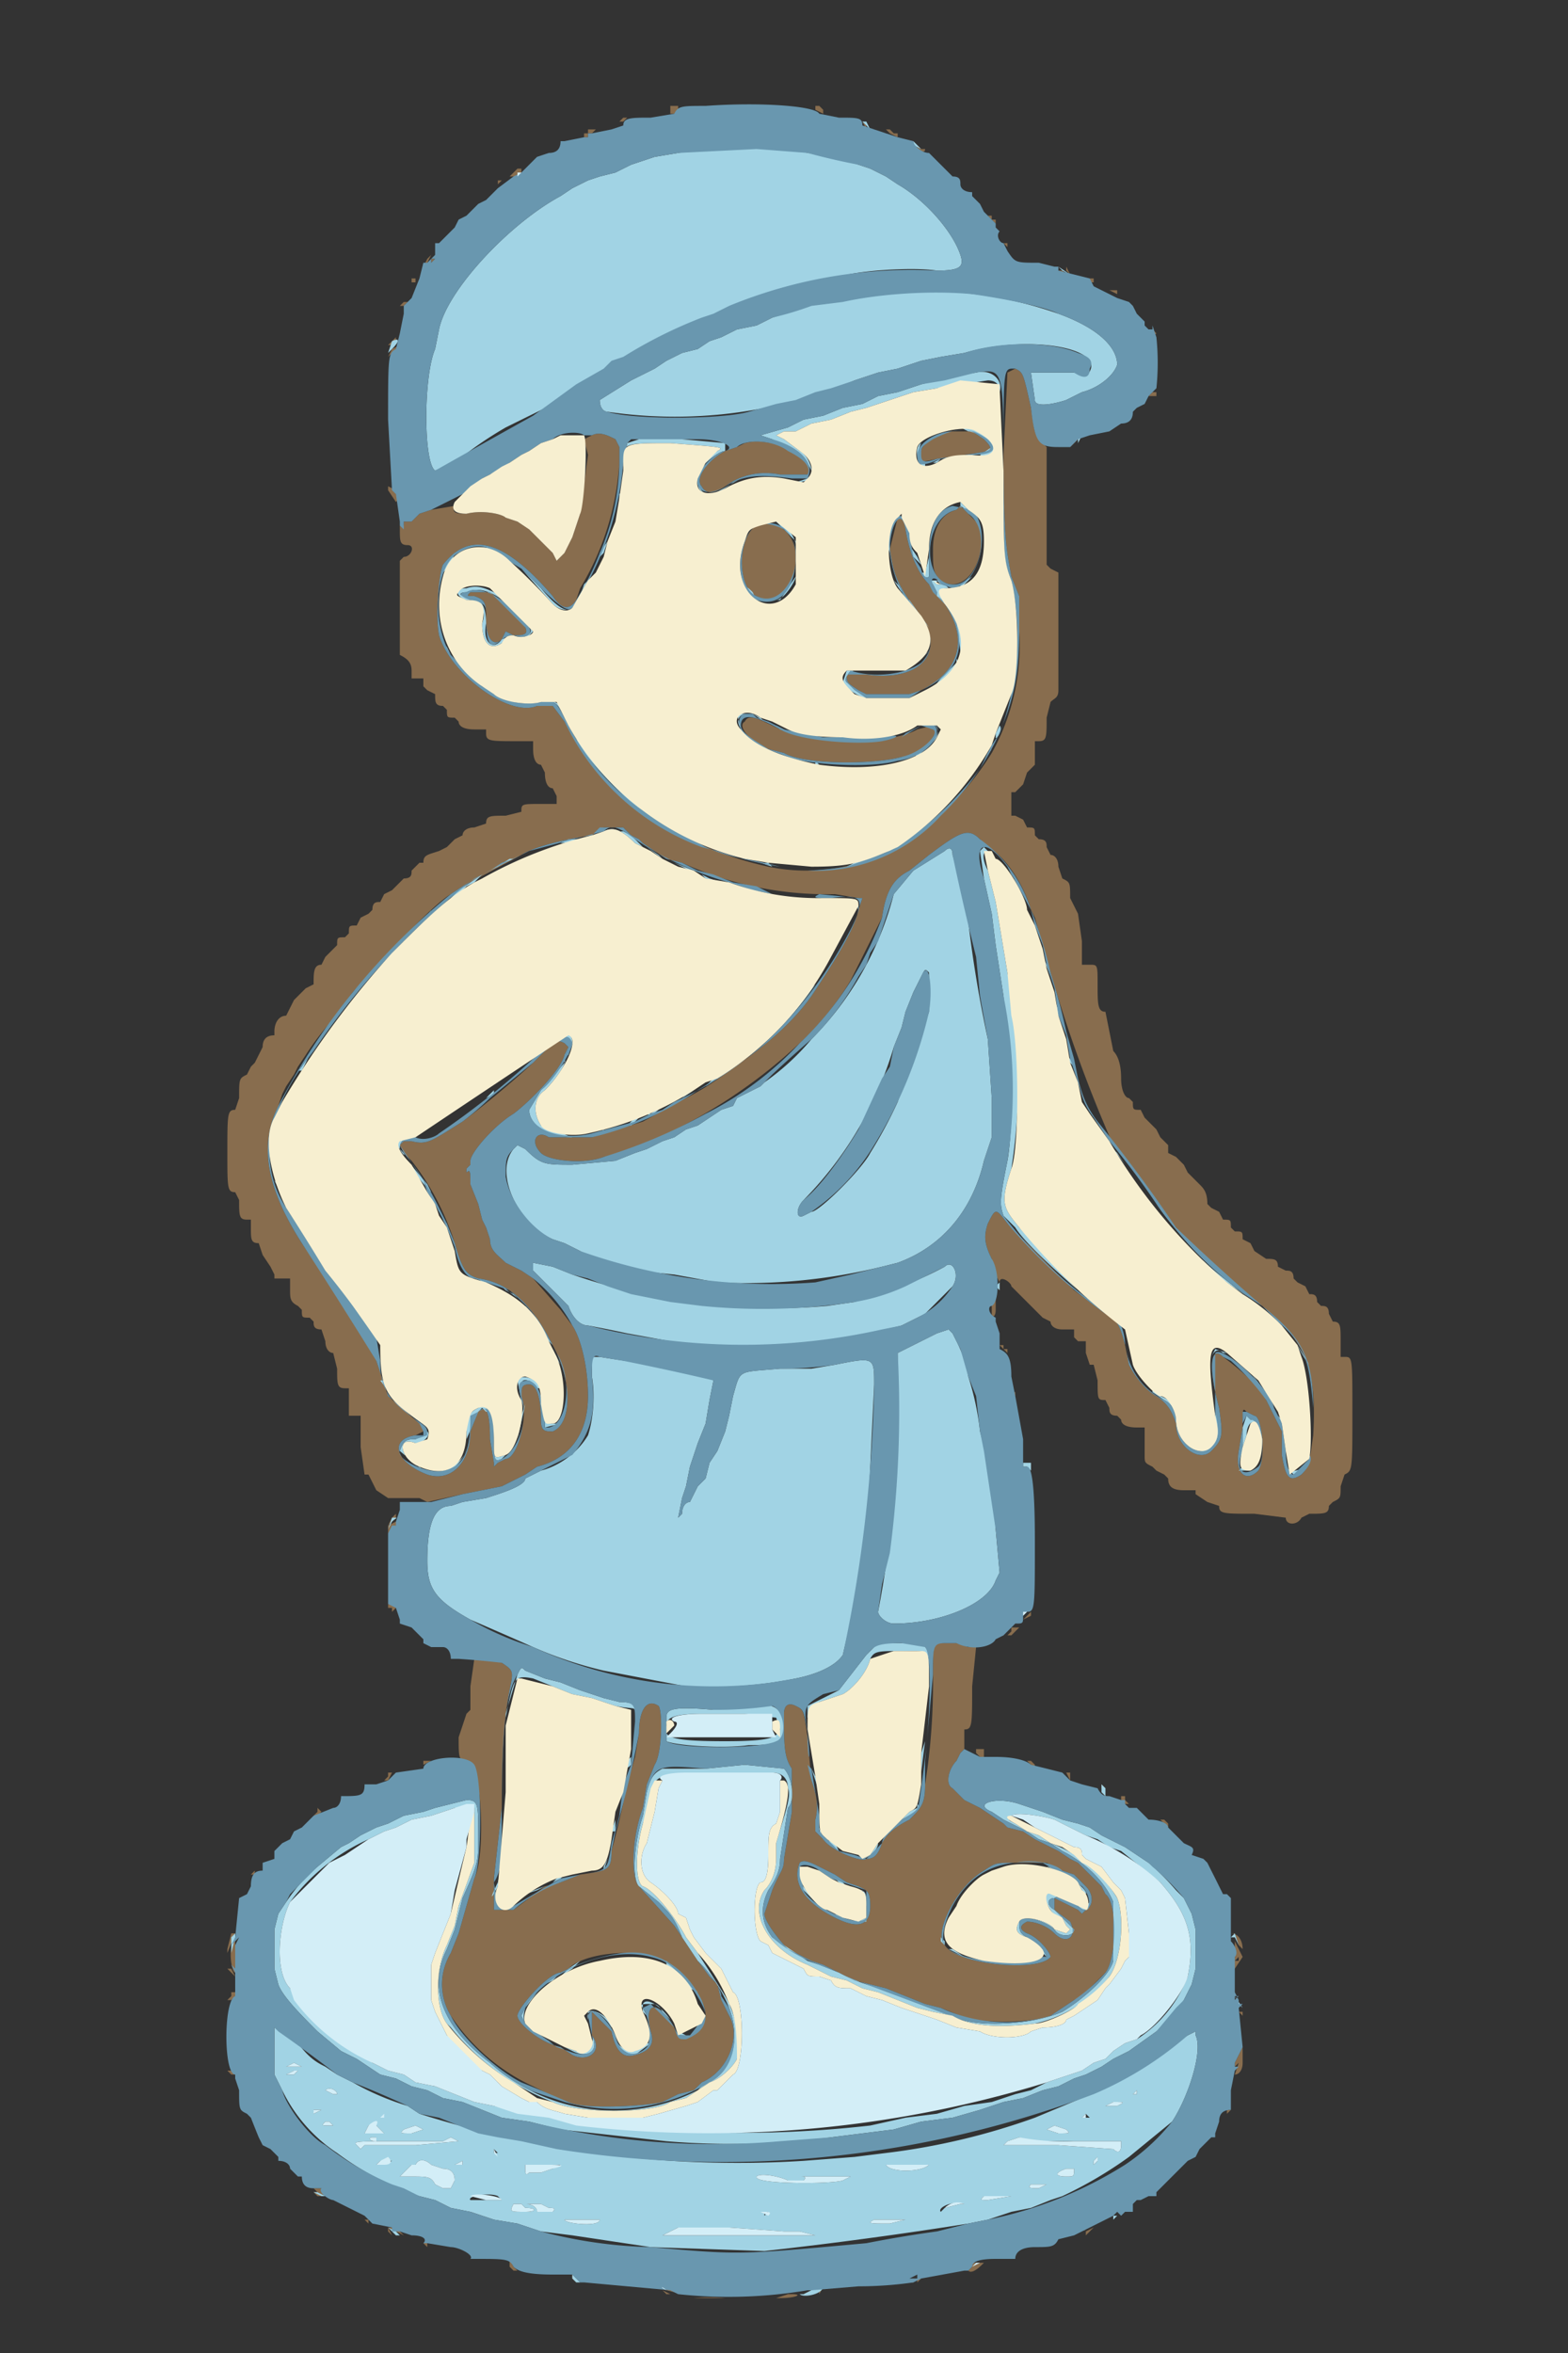 <svg xmlns="http://www.w3.org/2000/svg" width="400" height="600"><rect width="100%" height="100%" fill="#333333" stroke="none"/><g fill-rule="evenodd"><path fill="#886d4e" d="M182 27h2-2m16 0h2-2m-27 0v1c1 0 1 0 0 0v1h-1 2l1-1v-1h-2m37 0v1l2 1h1-1v-1l-1-1h-1m-47 3h-2l-1 1a60 60 0 0 1 1 0l1-1h1m61 1 1 1-2-2 1 1m-2 0 1 2v-1l-1-1m-70 2v1h-1v2-1h1v-1h1c-1 0 0 0 0 0l1-1h-2m76 0 1 1 2 1c0 1 0 1 0 0 1-1 1-1 0 0v-1h-1l-1-1h-1m-83 3v2-2m90 1c2 2 3 2 3 1h-1l-2-1-1-1 1 1m-96 3h-1 1c0-1 0-1 0 0m-4 3h-1l-2 2h2l1-1v-2 1m-6 3v2-1l1-1h1-2m125 9 1 1 1 1c0 1 0 1 0 0v-2 1h-1v-1h-1m4 7 1 1v-1h-1m-147 4-1 2 1-1 1-2-1 1m1 0v1l1-1h-1m162 3 1 1-1-2v1m-2 0 2 1-1-1h-1m8 2v1h1c1 0 0 0 0 0v-1h-1c0-1 0-1 0 0m-173 0v1h1v-1h-1m179 3h-1l2 1c0 1 0 1 0 0v-1h-1 1-1m-181 3-1 1h1l1-1-1 2-1 1 3-3h-2m191 7v2l1-1c0-1 0 0 0 0l-1-1h-1 1m-194 3-1 1h1l1-1v-1l-1 1m0 2-1 2c0 1 0 1 0 0l2-2 1-1-2 1m-1 6v1-2 1m158 0-1 21c0 23 1 25 2 31l2 5v9a56 56 0 0 1-7 31 69 69 0 0 1-16 18 47 47 0 0 1-41 11 91 91 0 0 1-35-16c-6-4-13-13-17-21l-3-4h-4c-7 3-22-8-25-18-1-5 0-16 1-18 7-9 16-6 28 8 2 3 4 4 6 1l1-3a70 70 0 0 0 10-32v-4l-1-2c-2-1-4-2-6-1l-2 1 1 4-2 15-2 6-2 4-2 2-1-2-1-1-2-2-1-1-2-2-3-2-3-1c-1-1-6-2-10-1-2 0-4
0-3-2l-6 1-3 1-2 2h-2v1h-1v1c0 3 0 4 2 4s1 3-1 3l-1 1v24c2 1 3 2 3
4v2h3v2l1 1 2 1c0 2 0 3 2 3l1 1c0 2 0 2 2 2l1 1c0 1 1 2 4
2h3v1c0 2 1 2 8 2h4v2c0 3 1 4 2 4l1 2c0 3 1 4 2 4l1 2v2h-4c-5 0-5
0-5 2l-4 1c-4 0-5 0-5 2l-3 1c-2 0-3 1-3 2l-2 1-2 2-2 1c-3 1-4 1-4
3h-1l-2 2c0 1 0 2-2 2l-1 1-2 2-2 1-1 2c-1 0-2 0-2 2l-1 1-2 1-1 2c-2
0-2 0-2 2l-1 1c-2 0-2 0-2 2l-1 1-2 2-1 2c-2 0-2 2-2 5l-2 1-1 1-2 2-1
2-1 2c-2 0-3 2-3 4v1c-2 0-3 1-3 3l-2 4-1 1-1 2c-2 1-2 1-2 6l-1 3c-2
0-2 1-2 11 0 9 0 10 2 10l1 2c0 4 0 5 2 5h1v2c0 3 0 4 2 4l1 3 2 3 1 2
v1h4v3c0 2 0 3 2 4l1 1c0 2 0 2 2 2l1 1c0 1 0 2 2 2l1 3c0 2 1 3 2 3l1
4c0 4 0 5 2 5h1v7h3v8l1 7h1l1 2 1 2 3 2h8l2 1 9-2 5-1 5-1 2-1 4-2
3-2c8-2 13-8 13-18 0-8-2-15-4-18l-3-4-7-8-3-2-4-2c-2-2-4-3-4-6l-1-3-1-2-1-4-2-5c0-3 0-4-1-3v-1l1-1v-1c0-2 6-9 11-12 4-3 12-11 13-15l1-2-1-1c-2-1-2-1-8 5a247 247 0 0 1-18 15c-8 5-9 6-13 5h-2l-1 1 1 2 2 2a66 66 0 0 1 11 21c2 7 3 8 6 9 8 1 14 7 19 17 5 9 5 20 0 22-2 0-3 0-3-3 0-5-1-9-3-9s-2 1-2 3c2
5-1 16-4 16l-2 1-1 1v-1l-1-6c0-7-1-9-3-7l-2 5c0 8-5 13-11 11-8-3-10-9-3-10l2-1c1-1 0-1-1-2l-8-7-3-9-1-6a307 307 0 0 1-18-24c-9-14-11-25-6-35l1-3 1-2 2-3 1-2 2-3a70 70 0 0 1 6-8l6-8c8-9 20-22 25-25l3-2a946 946 0 0 0 15-8c3-2 11-4 18-5l3-2h5l2 2 2 1 1 1 3 2 3 2 4 1a89 89 0 0 0 39 8l6 1h1l-1 3c-1 5-6 13-12 22-5 7-12 13-21 19a67 67 0 0 1-11 7l-11 6-13 4h-11c-3-2-5 1-2 4 2 2 11 3 16 1l5-1 4-2 3-1a136 136 0 0 0 38-25 74 74 0 0 0 13-16l8-16c1-7 3-10 7-12l5-4c8-6 10-7 13-4l2 2c4 2 9 9 11 16l1 2 4 14a351 351 0 0 0 16 44 209 209 0 0 1 12 16l4
5a105 105 0 0 0 22 20c11 9 14 16 13 33-1 7-1 8-3 10-3 2-4 1-5-5v-6l-2-4-2-4-1-2a63 63 0 0 0-10-9c-3-3-4 2-1 13 1 7 1 8-2 11s-9-1-9-7c-1-3-2-5-5-7-2-1-5-4-7-8l-1-5c-1-4-2-7-5-8l-4-3-4-3-17-17c-3-4-3-4-5 0-1 3-1 5 1 9l1 4 1 2c0-2 3 0 3 1l2 2 1 1 2 2 1 1 2 2 2 1c0 1 1 2 3 2h3v2l1 1h2v3l1 3h1l1 4c0 5 0 5 2 5l1 2c0 1 0 2 2 2l1 1c0 1 1 2 4 2h2v7c0 2 0 2 2 3l1 1 2 1 1 1c0 2 1 3 4 3h3v1l3 2 3 1c0 2 1 2 9 2l8 1c0 2 3 2 4 0l2-1c4 0 5 0 5-2l1-1c2-1 2-1 2-4l1-3c2-1 2-1 2-16 0-14 0-14-2-14h-1v-4c0-4 0-5-2-5l-1-2c0-2-1-2-2-2l-1-1c0-2-1-2-2-2l-1-2-2-1-1-1c0-2-1-2-2-2l-2-1c0-2-1-2-3-2l-3-2-1-2-2-1c0-2 0-2-2-2l-1-1c0-2 0-2-2-2l-1-2-2-1-1-1c0-3-1-4-2-5l-2-2-1-1-1-2-2-2-2-1v-2l-1-1-1-1-1-2-2-2-1-1-1-2c-2 0-2 0-2-2l-1-1c-1 0-2-2-2-5 0-4-1-6-2-7l-1-5-1-5c-2 0-2-2-2-7s0-5-2-5h-2v-6l-1-7-2-4c0-4 0-4-2-5l-1-3c0-2-1-3-2-3l-1-2c0-1 0-2-2-2l-1-1c0-2
0-2-2-2l-1-2-2-1h-1v-6h1l2-2 1-3 1-1 1-1v-6h1c2 0 2-1 2-6l1-4c1-1 2-1 2-3v-30l-2-1-1-1v-30l-1-1c-2-2-2-2-3-9-2-9-2-9-4-10l-2 1m37 5-1 1s-1 0 0 0c0 1 0 0 0 0h2v-1h-1m-51 10c-2 0-8 3-8 5-1 3 0 3 4 2l7-1c7-1 8-1 5-4l-3-2h-5m32 2h-1l-1 2c1 0 1 0 0 0l1-1 2-2-1 1m-85 1-2 1-3 1c-4 2-8 7-6 9 1 2 3 2 6 0 4-3 9-4 14-3h7c3-4-9-10-16-8m-91 5v1-2 1m0 5v2l2 3 1-1-1-1c-1 0-1 0 0 0v-1l-2-1v-1m145 7c-4 1-6 5-6 10s0 6 2 8c6 4 12-5 10-14l-5-5-1 1m-15 2-2 8c1 7 2 9 7 16 8 10 1 18-13 16h-5c0 2 0 2 3 4l2 1h11l3-1c10-5 12-13 6-22a88 88 0 0 1-4-5c-3-3-5-8-6-14 0-2-1-3-2-3m-36 2c-5 3-5 16 0 18 5 3 10-2 10-10 0-6-5-10-10-8m-73 17c-1 1-1 1 1 1 3 1 3 2 3 6 0 5 2 7 4 5l1-2 2 1c2 0 4 0 3-2a40 40 0 0 0-9-9h-5m70 33c-2 1 1 5 6 7l4 1c5 3 23 3 30 1 4 0 7-3 8-5l1-2-1-1-4 1c-7 4-27 4-35 0-6-3-8-4-9-2m63 148v3c0 1 1 1 1-1v-3l-1 1m1 3s0 1 0 0v-1 1m1 8 2 2v1-2h-1v-1h-1m3 12 1 1 1 1h1-1l-1-1v-1h-1m62 6c2 0 3 11 1 14-3 3-6 1-5-5l1-6c0-5 0-5 1-4l2 1m-56 19s0 1 0 0v-1 1m-164 7-1 2v2c0 1 0 0 0 0l2-2 1-1h-1l-2 1 2-2v-1l-1 1m-1 8v1-2 1m0 14v1h1v1l1-1-1-1h-1m163 3-1 1 2-1v-1l-1 1m-4 3v1l-1 1h1l1-1 1-1h-2v-1 1m-18 4c-2 0-2 1-2 8a165 165 0 0 1-2 28c0 5-1 6-4 9-4 2-6 4-7 6-1 3-2 4-4 4-1 1-9-2-11-5l-2-2v-3c1-4 0-7-1-10l-1-11c-1-7-1-7-3-8s-3 0-3 2c0 8 0 11 2 14v11l-2 12c0 3-1 3-3 8l-2 6c0 2 4 7 6 9l2 1 4 2 3 1 4 2 4 2 4 1 4 1 5 2 5 2 4 1 5 2c4 2 18 2 23 0l3-2 3-2 2-1 6-6c3-4 3-18 0-20l-1-2-2-2-2-2-2-2-2-1-3-2-4-2-2-1-3-2-4-1-1-1-3-2-3-2-4-2-2-2-1-1c-2-1-1-5 1-7l1-2 1-1v-5c2 0 2-1 2-11l1-10h-2l-3-1h-4m-115 4h-4l-1 7v6l-1 1-2 6c0 5 0 6 2 6 4 0 5 24 2 30l-4 14-2 5c-3 5-3 11 0
16a51 51 0 0 0 21 18l4 2 5 2c4 2 20 1 24 0l4-2 4-1 2-2c7-3 10-12 7-17l-2-4-1-4-2-2-3-4-6-9-9-10c-2-2-2-12 1-20l1-6 2-5c2-3 2-14 1-15-3-2-5 1-5 7l-1 6-2 7a261 261 0 0 1-4 17c0 5-1 5-8 6l-5 2-4 1-8 6h-5v-8l2-18c0-18 1-25 2-30s1-5-2-7l-3-1m124 23v1l1 1 1 1v-3h-2m-140 3h-1v1l2-1h-1m152 0h1l1 1 1 1v-1l-1-1h-2m-161 3h-1v1l-1 1h1l1-2h1-1m172 0 1 2v1-3h-1m8 4 2 2-3-3 1 1m1 0h1l-1-1v1m5 3 1 1h1l-1-1v-1h-1v1m-205 3-1 1h1l1-1-1-1v1m215 2 1 1 1 1v-1c0-1 0-1 0 0l-1-1h-1m-29 11 4 2 3 1 1 1 2 2c2 2 2 5 0 6l-1 1-1-1-6-3v3l4 3c2 4-1 6-4 3-2-2-5-3-7-3-2 1-2 2 0 3 3 1 6 5 6 6-3 4-24 2-27-3-3-3 3-15 10-19 3-2 3-2 8-2h8m-58 1 4 2 3 2 3 1c2 1 3 1 3 5 0 5-3 6-9 3-8-4-11-9-9-14 1-1 3 0 5 1m-144 1-1 1h1v-1m-4 13s0 1 0 0v-1 1m-2 3-1 4v3-2l2-5h1-2m256 0 1 3 1 1c0-2-1-4-3-4h1m-255 2c-2 1-1 8 0 8v-8m254-1 1 1v4l-1 3v1l1-1 2-3-2-4-1-1m-147 5c6 2 13 10 13 15l-3 5c-4 1-4 1-5-2-4-7-8-7-6 1 1 3 0 5-4 6-3 1-5-1-6-6l-5-5v6c3 4-1 7-5 5l-3-2c-5-1-11-6-11-8s8-11 11-11l2-1c4-4 16-5 22-3m149 1h-1l1-1v1m-258 2 2 2-1-2h-1m1 6v1l-1 1v-1 1h1l1-1v-1h-1m257 5 1 1v-1h-1m1 9-1 2-1 2v1l1-1-1 3c-1 0-1 0 0 0s2-1 2-3v-4m-259 6 1 1h1c1 0 1 0 0 0l-1-1h-1m255 10v1l1-1h-1M80 558l2 2h-1l-1-1h1l2 1v1-1l-1-1v-1h-2m6 4 2 2-1-1-1-1m198 3-1 1 2-2-1 1m-191 1 1 1v-1h-1m6 2 4 2-1-1-2-1h-1m178 0c-1 1 0 1 0 0l1-1-1 1m2 0-2 1v1l2-2c0-1 0-1 0 0m-180 0 1 2c1 0 1 0 0 0l-1-1v-1m9 4 1 1v-1h-1m10 3v1-1h1v1-1h-1m142 0v1-1h1-1m-130 3 1 1s1 0 0 0h1c1 0 1 0 0 0l-1-1-1-2v2m118-1v1l-1 1c1 1 3-1 4-2h-3m-15 4-2 1c-1 0-1 0 0 0h2v-1l1-1-1 1m-87 0 1 1-1-2v1m88 0v1l1-1h-1m-66 2 2 2h2-1l-2-1-1-1m2 1 4 1-2-1c-2-1-3-2-2 0m38-1-2 2h-2 1l4-2h-1m2 0-1 1v1l1-2m-9 2-3 1h-2 3c4 0 6-1 3-1h-1m-24 1h8a45 45 0 0 0-8 0"/><path fill="#a1d3e4" d="m220 31 2 2-1-2h-1m13 6 2 1-2-2v1m-54 1-6 1-6 1-6 2-4 2-4 1-3 1-4 2-3 2c-13 7-29 24-31 34l-1 5c-3 7-3 29 0 31l5-2a96 96 0 0 1 13-9 3943 3943 0 0 1 77-37l7-1c4-2 20-3 26-2 6 0 7-1 6-4-2-6-9-14-16-18l-3-2-4-2-3-1-6-2-7-1c-3-1-22-2-27-1m92 31 2 1-3-2 1 1m-47 6a113 113 0 0 0-21 4l-6 2-4 2-5 1-4 2-3 1-3 2-4 1-4 2-3 2-4 2-2 1-8 5c0 2 1 3 2 3a118 118 0 0 0 63-8l6-2 5-1 6-2 5-1 6-1c17-5 38-1 31 6l-3-1h-11l1 7c0 2 5 1 8 0l4-2c4-1 8-4 9-7 0-4-4-9-15-13a102 102 0 0 0-46-5m-121 3-1 1c0 1 0 1 0 0l1-1 1-1-1 1m-3 9-1 3 1-1c2-2 2-3 0-2m149 8-6 1-8 2-6 2-5 1-4 2-5 1-5 2-5 1-4 2-7 2 3 1c4 2 8 4 9 6l1 2c0-1-1-4-3-5l-4-3-2-1 2-1h3l4-2 5-1 5-2 4-1 6-2 6-2 6-1 13-2c2 0 3 1 3 3 0 1 0 1 0 0 1-3-2-6-6-5m7 24v9a729 729 0 0 0 0-9m-13-10h1-1s-1 0 0 0m4 1c2 0 6 3 6 4l-3 2c1 1 4 0 4-2s-5-5-7-5-2 0 0 1m-8 1-3 1 3-1 2-1c1 0 1 0 0 0l-2 1m37 0-1 1v1l1-2m-116 2-1 6v5-5c0-6-1-6 12-6 13 1 14 1 12 2l-2 1-2 3-1 2v-1c1-1 5-5 7-5v-2l-11-1h-11l-3 1m75 0c-2 1-1 6 1 6v-1c-2 0-2-3-1-5 1-1 1-1 0 0m8 3h1-1c-1 0-1 0 0 0m4 0h2-2m-9 2h-1 2l1-1-2 1m-32 4-3 1-2-1 2 1c2 0 5-1 4-2l-1 1m-7 0h1-2 1m-21 1c0 2 1 3 4 3l7-4-2 1c-5 4-8 4-9 0 0-1 0-1 0 0m-20 3v2l1-3-1 1m87 3 3 2 1 1-4-4v1m-5 2-2 2 2-2 3-2h1-1l-3 2m-12 1-2 6 1 3v-3c0-5 2-7 4-6v1-1h-3m-34 1v1l2-1c1 0 1 0 0 0h-2m5 1 4 4v1c0-2-3-6-5-6l1 1m-43 1-1 3-2 3v1l1-1 2-6c0-1 0-1 0 0m95 3v2-3 1m-19-1v1-2 1m5 5-1 4h-1v-1c0 1 1 3 2 2v-10 5m-48-2v8-8c1-2 1-3 0 0m67 0v1-2 1m-24-1 1 3 2 2-1-2-2-3m-112 1h1c3-1 7 0 9 3l3 2 8 9c2 2 5 2 6 0l-1 1c-1 1-3 1-8-5l-5-5-8-5h-5m83 3v1-3 2m24-1v1-2 1m-113 1-1 3c0 1 0 1 0 0l2-2 1-3-2 2m38 2-1 2 2-4-1 2m104-2 2 5 1 4-1-4a110 110 0 0 1-2-5m-8 4-3 2v1l5-5-2 2m-45 0-4 6h-1c2 0 5-5 5-6m25 1 2 3v-1l-2-2c0-1 0-1 0 0m9 0 1 1 1 2v1l3 3 1 2-2-4c-2-2-2-3 1-3h2-2l-2-2h-3m-88 1-1 3v1-1l2-4-1 1m91 0h-1v-1l1 1m-128 3v1-3 2m7-2c-3 0-3 2 0 3h2l-2-1c-2 0-2-1 0-1 4-2 10 1 16 9 1 1 0 2-1 2v1l2-2-8-9c-4-2-6-3-9-2m72 1 2 2c1 0 1 0 0 0l-1-2c-1-1-2-2-1 0m40 2 6 7-5-7h-1m-109 1c1 1 2 2 1 5 0 5 2 7 5 5l3-2 1 1-1-1-3 1c-2 3-5 1-4-4 0-4-1-6-3-6l1 1m73-1h2-2m64 1v1-1c0-1 0 0 0 0m-147 5v1-2 1m132 0 1 7v1c1 2 1-6-1-8v-1 1m15 5v2-3 1m-146 0 2 3-1-2-1-1m122 4-3 2-1 1 6-5-2 2m-119 0 7 7-1-1-6-6-1-1 1 1m128 1-3 3c-3 3-3 4 0 1 2-2 4-4 3-5v1m-28 2-1 3c1 2 5 4 6 4s1 0 0 0l-5-4c-1-1 1-3 2-3s1 0 0 0h-2m8 1h3-3m11 5-2 1 2-1 2-1-2 1m22 1v2-2m-126 1h7c2-1 4 0 5 2v-1c-1-1-3-2-6-1h-6c-1-1-1 0 0 0m61 3 3 2-1-1-2-1m-4 0 1 4 4 4c1 0 0 0 0 0-5-4-6-7-3-8h2-4m-44 1 3 5-1-3-2-2m93 1c3 1 3 3 0 6l-1 1 1-1c3-2 3-5 0-6h-1 1m-38 2 3 1-4-2 1 1m56-1-1 2v1c0 1 2-2 1-3m-47 3h1-1s-1 0 0 0m-61 0c0 3 14 18 21 22a106 106 0 0 1 2 0 65 65 0 0 1-23-22m66 1h10l3-1h-16l3 1m-15 3 2 1-5-2 3 1m54 0-1 2c-1 1-1 1 0 0l2-3-1 1m-18 0-1 2 3-3-2 1m-26 3h1l-1-1v1m4 0h13-13m-58 17-3 1-2 1 2-1 3-1c2-1 4-1 8 3l2 1-3-3-2-1h-5m22 2 3 1-2-1-3-2 2 2m-31 0-2 1a18 18 0 0 0 5-1h-3m36 2 3 1h1l-5-2 1 1m45 1-2 1 3-1 2-1-3 1m-61-1 4 3-1-1-3-2m85 1 1 7 2 9 1 8 2 13 1 12c2 6 1 25 0 30-2 10-2 11-1 14l2 2 1 1c3 5 17 17 22 21h2-1l-3-2-4-3-1-1-14-15c-4-5-5-6-2-15a143 143 0 0 0-1-50l-2-12-1-6-2-8c-2-4-1-6 1-4l1 1-3-3-1 1m-9 0-8 5-5 6a81 81 0 0 1-21 37 62 62 0 0 1-12 11l-1 1-2 1-4 2-1 2-3 1-3 2-3 2-3 1-3 2-3 1-4 2-3 1-5 2-11 1c-7 0-8 0-12-4l-2-1-1 1c-5 6 1 19 10 23l3 1 4 2 3 2 5 1 6 2 10 1 11 2a146 146 0 0 0 42-4l4-1c11-4 19-13 22-26l2-6v-10l-1-15a317 317 0 0 1-5-30 130 130 0 0 0-4-17c0-2-1-2-2-1m-107 1-2 1 4-2-2 1m-4 1-5 3 2-1a46 46 0 0 1 4-2h-1m88 1-2 1 4-1 2-1-4 1m-24 0 3 1-1-1h-2m-22 0 5 2h-1l-2-1-2-1m27 1h1c1 0 0 0 0 0h-1m58 0 1 2 2 3 2 4-5-9c-1 0-1 0 0 0m-134 2-3 2-3 2-2 2 2-1 2-2 2-1 3-3-1 1m57 1 4 1c1 0 1 0 0 0l-3-1-2-1 1 1m11 3 4 1h2-2l-4-1-2-1 2 1m7 1h2-2m-85 2-2 2 4-4-2 2m90-1h2-2m10 0h2-2m5 0 1 2v1l-1-3c-1-1-1-1 0 0m-109 5-1 1 2-3-1 2m153-2 2 4a553 553 0 0 1-2-4m-45 4c-2 3-2 3 0 0l1-2-1 2m-112 1-4 4 2-1 2-3 2-1-2 1m-6 7h-1l2-1-1 1m167 0 2 5-1-3-1-2m-29 4v10a1630 1630 0 0 0-8 23 114 114 0 0 1-7 13c-2 4-13 15-15 15l-2 1c-2 1-2-2 0-4a93 93 0 0 0 23-39l2-5 1-4 2-5 2-4c1-2 1-2 2-1m-29 3-3 3-1 2-1 1a81 81 0 0 1-13 13 82 82 0 0 0 18-19m61 4 2 5-1-1-1-3v-2 1m-126 9-4 3a241 241 0 0 1-3 3c5-5 6-5 8-5s2 1 1 3l-1 1h1l1-3c0-2-1-3-3-2m129 5 1 2 1 1-1-2-1-1m-194 1-1 2-1 1h1l2-4-1 1m66 1-6 7-3 5c0 4 5 7 11 7h3-3l-8-3c-2-3-2-7 1-9 2-2 6-7 5-8v1m38 4-2 2c-1 0-1 0 0 0l3-2 1-1-2 1m-108 2-1 1 3-3-2 2m52 2-2 1 1-1 1-1v1m49 0-1 1 3-2-2 1m100 0 1 2a241 241 0 0 1-1-2m-204 4-1 3 1-2 1-3-1 2m98-1-3 2h-1c1 1 3-1 4-2h1-1m-7 3-2 2h-1 2l2-2h-1m-9 4h1v-1l-1 1m-84 1v1-2 1m34 0c-2 1-2 2-1 3 1 2 2 2 0 0 0-1 0-2 2-3h-1m181 3 1 1 2 3a100 100 0 0 0-3-4m-180 3v1l5 6 1 1-1-2a22579 22579 0 0 0-5-6m-35 1v1-2 1m1 4 1 2v-1l-1-1m40 4v1l2 2v1l-2-4m185 2a190 190 0 0 1 8 10l2 2 1 1-1-1a94 94 0 0 1-10-12m-223 0 1 2 2 3 2 3a98 98 0 0 1 6 9c2 4 2 4 2 2l-2-2a78 78 0 0 1-6-9l-2-3-3-5m41 4 2 4-1-3-1-1m195 12a74 74 0 0 0 11 8v1-1l-3-2-5-4c-5-4-5-5-3-2m-192-1 3 3c1 1 1 1 0 0l-2-2-1-1m20 0v2l9 9c1 3 3 5 5 5a332 332 0 0 1 10 2l11 2a162 162 0 0 0 59-4l4-2 2-1 7-7c2-3 0-7-2-5a82 82 0 0 1-14 6l-9 3-7 1a157 157 0 0 1-65-8l-5-2-5-1m-13 5 2 1-1-1-2-1 1 1m131 1 1 1v-2l-1 1m-167 1c1 3 2 3 1 1l-2-2 1 1m42 0 2 1 1 1c1 1 1 1 0 0l-4-3 1 1m5 4 1 2c2 1 3 4 5 7l1 1-2-3-2-3a22 22 0 0 0-3-4m-44 0-2-1 2 1m164 0v1c0 1 0 1 0 0v-1m31 3 2 3c0 1 0 1 0 0l-2-2-1-2 1 1m-46 4-10 5v12a276 276 0 0 1-5 54c0 1 2 3 4 3 12 0 24-5 26-11l1-2-1-11a127 127 0 0 0-4-25 70 70 0 0 0-3-14 31 31 0 0 0-3-9l-1-2-1-1-3 1m48 2s0 1 0 0v-1 1m44 1a24 24 0 0 0 3 5l-3-5m-190 1v1l2 3v1-1l-2-4m169 0-1 2c0 1 0 1 0 0 1-2 2-2 3-1h1l-3-1m-159 2v5c1 6 0 12-1 15-3 5-8 8-12 9l-4 2c0 2-7 4-10 5l-6 1-3 1c-4 0-6 4-6 14 0 7 2 10 11 15a1580 1580 0 0 1 16 7 103 103 0 0 0 18 6l21 4a111 111 0 0 0 28-2c5-1 10-3 12-6l4-17 2-10 2-42c0-7 0-7-10-5l-6 1h-8c-11 1-10 0-12 7l-1 5-1 4-2 5-2 3-1 4-2 2-2 4c-1 0-2 1-2 3l-1 1 1-5 1-3 1-5 2-6 2-5 1-6 1-5-2-3a246 246 0 0 1-27-3h-2m-54 2v1-3 2m219-1a45 45 0 0 1 8 10l1 1-1-1-5-7-4-4 1 1m-219 5 3 4-1-1-1-3h-1m35 0 1 5s0 1 0 0v-4c0-2 3-1 4 1h1c0-2-5-4-6-2m12 1s0 1 0 0v-1 1m190 1s0 1 0 0v-1 1m-40 1 3 2c2 1 3 3 3 5v1c1-3-1-6-4-7l-2-2v1m-193 2 2 2 6 5-4-3a59 59 0 0 1-4-4m234 4v2-4 2m-202 0-1 6-1 2 1-2 2-9-1 3m-11-2c-2 1-3 2-3 6v2a1529 1529 0 0 0 3-7l1-1 1 1h1l-2-2-1 1m17 3v2l4-1c0-1 0-1 0 0h-2c-2 0-2 0-2-3v2m171-2v2c2 8-5 11-9 4l2 2c4 4 8 2 8-4l-1-4m16 1 1 2 1 3v2-2l-1-4-1-1m-9 3v6-1l1-3c0-2 1-4 2-3l1-1h-2l-1-1-1 3m-191 3c0 5 0 6 2 5l1-1c-3 1-3 1-3-3v-4 3m-18-1-2 1c-2 0-3 0-4 3l6 5-1-1c-5-2-6-8-1-6 2 0 4-2 3-3l-1 1m214 2c0 1 0 1 0 0v-1 1m12 1v1-2 1m-215 0c0 2-2 4-4 5l-1 1c2 0 5-4 5-6m142 4v1h1l1 1v-2h-2m72 0c0 2-5 3-5 1l2 2 4-3h-1m-17 2h4-1l-2-1-1 1m-207 0h4-4m-9 12-1 3 1-2c1-1 2-1 0-1m124 32-3 3-7 9-8 4v5-2l3-4 3-1 3-1c2-1 6-5 7-9 1-2 2-2 8-2 7 0 7-1 7 8v6-7c0-9 0-9-7-9h-6m-92 8-3 10v1c2-10 2-11 7-10l5 2 5 2 5 1 6 2c5 1 5 0 5 2v2-2c0-2 0-3-4-3l-4-1-6-2-5-2-4-1-5-2c-1-1-1-1-2 1m61 8-11 1c-11-1-12 0-12 2v6c2 1 14 2 21 1 8 0 9-1 9-5s-3-6-7-5m5 3 1 3c-1 2-2 3-14 3-14 0-16-1-15-4 0-2 2-3 9-3h11l8 1m39 2v1-2 1m-108 0v1-2 1m33 2s0 1 0 0v-1 1m44 1v1-2 1m30 1-1 3v5c0 1 0 1 0 0a542 542 0 0 1 1-8m-107 3v2-4 2m31 2c0 2 0 2 1 1v-2l-1 1m9 2c-2 1-3 2-4 6l-1 6c-2 6-3 16-1 18l5 4c3 3 4 4 6 9l4 6a35 35 0 0 1 8 12c3 8 1 16-6 19l-2 2a47 47 0 0 1-53-7c-12-9-16-19-11-29l2-5 2-8c4-9 4-9 4-16 0-8 0-9-3-9l-8 2-3 1-5 1-4 2-3 1-4 2-3 2-2 1-6 5a43 43 0 0 0-8 9l-2 3-1 4v10l1 4c1 3 6 8 10 12l6 5 2 1 2 1 3 2 3 2 4 1 4 2 4 1 4 2 5 1 5 2 5 2 7 1 8 2 9 1 18 2a196 196 0 0 0 42-1l16-2 7-2 8-1 7-2 6-2 5-1 5-2 4-1 4-2 3-1 4-2 3-2 2-1 2-1 7-5a45 45 0 0 0 7-8l2-4 1-4v-10l-1-4-2-4-2-2a62 62 0 0 0-7-7l-3-2-3-2-2-1-4-2-3-2-3-1-4-1-5-2-6-2c-6-2-12 0-7 2l3 2 2 1 4 2 3 2 3 1 3 2c6 3 11 8 13 13v15c-1 4-8 10-13 13-7 3-19 4-26 2a209 209 0 0 0-24-9 43 43 0 0 1-7-3l-5-2-3-1-9-6c-3-4-3-8-1-12 2-3 3-5 3-8l2-13c2-2 1-8-1-10l-10-1-10 1h-11m38 0 1 2 1 3v1l-2-6m-6 5c1 2-1 7-3 14v4c0 3-1 6-3 8-4 6 1 15 11 19l2 1 4 2 4 1 4 2 4 1 5 2 5 2 4 1 5 1c5 3 13 3 21 2a33 33 0 0 0 19-12c3-4 4-15 2-20a33 33 0 0 0-17-14l-3-2-3-1-3-2c-2-1-2-1-1-2s8 0 11 1l4 2 4 2 3 1 3 2 3 1 10 8c7 8 9 14 7 24a33 33 0 0 1-13 16l-3 1-3 2-2 2-3 1-3 2-3 1-6 2-4 2-4 1-6 2-7 1-7 2-8 1-9 2a293 293 0 0 1-96-5l-5-1-5-2-5-2-5-1-3-2-4-1-4-2-2-2-2-1-3-2-3-2-1-1a51 51 0 0 1-10-11c-4-4-3-16 0-22a51 51 0 0 1 20-16l4-2 3-1 4-2 5-1 6-2h5v14l-4 11-1 5-2 5c-3 6-3 16 0 20l1 1a62 62 0 0 0 26 19c6 3 26 3 30 0l4-1 3-2 3-2c3-1 6-4 7-6a25 25 0 0 0-3-16l-7-11-3-4c-2-4-8-12-11-13-2-1-2-9 0-16l2-6c1-5 1-5 3-6l6-1h22c2 0 4 1 4 4m-73 2v2-4 2m107-1v1-3 2m46 0 1 1v-2l-1-1v2m7 3 1 1c1 0 1 0 0 0l-1-1-1-2 1 2m-54 1-2 1-8 8-2 3-2 1c1 0 4-2 4-4l6-6c4-2 5-3 4-4v1m22 0h-1c-1 0-1 0 0 0h1m-99 3-1 3h1v-3l1-2-1 2m52-1v1-2 1m0 3 1 3 4 3-1-2c-3-1-4-2-4-4v-1 1m-81 5v1-3 2m88 1 4 2-4-2m-61 2-1 2v1l1-3m-27 2-1 4c-2 4-2 5 0 1l1-7v2m76 0v1c0 1 0 0 0 0h5l2 1-2-1-5-1m66 1 5 3 1 2 1 1c0 1 0 1 0 0 1-1-7-7-10-7l3 1m-17 0-1 1 2-2-1 1m-111 2-1 1 2-1 1-1-2 1m72 1 2 1-1-1c-2-1-3-2-1 0m33 1-3 4a492 492 0 0 1 3-4m-43-1 6 7-2-2-3-3-1-2m-67 2-3 1-1 1 1-1a55 55 0 0 1 5-2l-2 1m83 0 1 4v3-3c0-3 0-4-2-4h1m47 1c-1 1 1 5 3 6h1l1 2 1 1-1 1-3-1c-1-2-8-4-9-2s-1 3 2 4l5 5a49 49 0 0 1-2 1l1-1h1l-1-2-4-3c-2-1-2-2-2-4 1-2 7 0 9 2 1 2 5 2 5 0l-5-5c-2-1-2-3 0-3 1-1 5 1 6 2 2 2 3 1 3-1l-1 1h-2c0-1-7-4-8-3m-141 2 2 2v-1l-2-1v-1 1m5 1-1 1 1-1 1-2-1 2m83 3 3 1-2-1-2-1 1 1m5 1h-1 3v-1l-2 1m-160 4v4c0 2 0 2 0 0l1-4v-1l-1 1m255 0h1l1 2v1-1l-1-3-1 1m-74 1 1 1 1 1-1-1v-1l-1-1v1m2 2 4 2-3-2h-1m-87 2-2 1 2-1h10l2 1-2-1h-10m-10 3-2 2 3-2 2-2-3 2m25-1 6 6 2 1-8-8v1m85 0h2-2m5 0h2-2m-120 4-1 1 2-1 1-1-2 1m-3 3-3 4-1 2 1 2 3 3 4 2-5-3-2-2c-1-2 0-5 2-7l3-3-2 2m178 1 1 2 1 1-2-3c-1 0-1 0 0 0m-137 1 1 2 1 2-1 1-2 3 3-4-2-4m-14 1v2l1 1-1-2c-1-1 0-1 2-1 1 0 2 0 3 2l2 2c-2-3-6-6-7-4m-14 2v2c0 2 0 2 0 0-1-3 3-3 6 2 0 0 0 1 0 0 0-2-4-5-6-4m-80 5v11l2 4a40 40 0 0 0 14 16 75 75 0 0 0 21 11l4 1 4 2 5 1 6 2 6 1 6 2 8 1 20 3 29 1a1126 1126 0 0 0 52-7l5-1 6-2 5-1 5-2 3-1a104 104 0 0 0 17-10l11-9c4-6 8-18 6-22v-1l-2 1-5 3a33 33 0 0 1-10 7 90 90 0 0 1-12 6l-12 5a173 173 0 0 1-38 9l-8 1-13 1a269 269 0 0 1-98-12l-3-2a68 68 0 0 1-14-6l-4-2-3-2c-2-1-4-2-7-6l-6-4v1m80-1 1 2c1 3-2 5-4 4l-3-1 2 1c4 2 7 0 5-4l-1-2m16 2v1-2 1m-9 0c0 3 3 5 5 5l4-3h-1c-2 3-7 2-8-1v-1m16 0h2l2-1-2 1-2-1v1m-96 8h-4l2-1 2 1m238 1-1 1 2-2-1 1m-239 0-1 1h-2l2-1h1m10 6h-1l-2-1c1-1 3 0 3 1m204 0h-1l1-1v1m-211 0h-3 3m206 3h-3l2-1c3 0 3 0 1 1m-203 1-2 1v-1h2m202 0h-2 2c1 0 1 0 0 0m-186 2v-1 1m180 0h-2l1-1 1 1m-194 1 1 1h-1c-2 0-2 0-1-1h1m12 0v1l1 1 1 1h-5l1-2 2-1m196 1h-1 1m-184 1-3 1c-3 0-3 0-2-1l3-1 2 1m164 0c1 1 1 1-2 1l-3-1 2-1 3 1m-176 3c-2 0-2-1-1-1h1v1m21 0c1 0 1 0 0 0l-11 1H93l-1 1h1c2 0 1 0 0 0h-1l-1-1c-1-1 0-1 11-1h11l2-1 2 1m145 0h24v1c0 2-1 2-2 1l-14-1h-14l1-1s1 0 0 0l3-1 2 1m-135 3h-1v-1l1 1m123 0h-5 5m-150 2-2 1h-2l1-1h3m180 0-1 1v-1l1-1v1m-170 1 3 1c2 0 3 1 3 3l-1 2h-2l-2-1c-1-2-2-2-6-2h-3l3-3h1c1-2 3-1 4 0m8-1v1h-2l2-1m25 1-2 1-3 1h-3c-1 1-1 0-1-1v-1h9m94 0c-2 2-10 2-11 0h11m37 1c0 2 0 2-2 2-3 0-3-1 0-2h2m-103 2h-13 13m30 1h4c1-1 0-1-1-1h-3 16l-2 1c-3 1-23 1-22-1 1-1 6 0 8 1m66 1-2 1c-2 0-3 0-2-1h4m-187 2 2 1h1l-2-1h-1m47 1 1 1h-8c-1-1 5-2 7-1m131 0-6 1c-2 0-2 0-1-1h7m-120 2 2 1c1 0 2 0 1 1h-4c0-1-1-2-3-2h-1l1 1c3 0 3 1 0 1-4 0-4 0-3-2h7m108 0h-1l-4 1-1 1c-1-1 3-3 6-2m-50 0h-2 2m50 2h-4 4m-50 0-1 1v-1h1m88 1v1l1-1h-1m-131 1c0 2-9 1-9 0h9m43 0h-2 2m35 0-4 1c-5 0-6 0-4-1h8m-132 2 2 2h1l-1-1-2-1v-1 1m178 1-1 1 1-1 2-1-2 1m-77 0h4l4 1h-39l2-1 2-1h13l14 1m-54 11 2 2h-1l-1-1v-1m63 3-4 2h-1c1 1 6 0 6-2h-1"/><path fill="#6997af" d="M180 27c-6 0-7 0-8 2l-6 1c-5 0-7 0-7 2l-3 1-5 1h-1v1h-1l-5 1h-1c0 2-1 3-3 3l-3 1-1 1c0-1 0 0 0 0l-1 1-2 2-2 1-4 3-1 1-2 2-2 1-2 2-1 1-2 1-1 2-2 2-2 2h-1v3l-2 2h-1l-1 4-2 5-2 2c1-1 0 0 0 0v2l-1 5-1 4c-2 1-2 2-2 18l1 18 1 1c-1 0-1 0 0 0l1 7v1l1 1v-2h2l2-2 3-1 2-1 4-2 2-1 2-1 3-3 2-1 2-1 3-2 3-2 2-1 3-2 3-1c2-2 7-2 8-1h2c2-1 4 0 6 1l1 2v4a60 60 0 0 1-5 23 70 70 0 0 1-6 12c-2 3-4 2-6-1-12-14-21-17-28-8-1 2-2 13-1 18 3 10 18 21 25 18h4l3 4a63 63 0 0 0 35 32l4 1a92 92 0 0 0 16 4l-4-1-5-1a38 38 0 0 1-10-3l-17-10c-8-6-14-13-19-23-2-4-3-5-6-4-4 1-10 0-13-3l-2-1-8-8c-5-8-4-23 2-26 3-2 6-2 8-1l8 5 5 5c5 5 7 6 8 5a77 77 0 0 0 13-37l1-5 1-1h17c6 0 10 2 7 3-2 0-6 4-7 6-1 4 2 6 7 3s9-3 17-2h4c2-4-2-8-9-10l-3-1 7-2 4-2 5-1 5-2 5-1 4-2 5-1 6-2 6-1 8-2c7-1 7-1 7 25 0 23 0 23 2 28a69 69 0 0 1-3 39l-2 3-2 4-1 2a83 83 0 0 1-23 21l-11 4a82 82 0 0 1-10 1 43 43 0 0 0 34-14 69 69 0 0 0 14-19c4-9 6-15 6-28v-9l-2-5c-1-6-2-8-2-31s0-22 3-22c2 1 2 1 4 10 1 9 2 10 7 10h3l1-1 1-1 3-1 5-1 3-2c2 0 3-1 3-3l1-1 2-1 1-2 2-2a63 63 0 0 0 0-13l-1-3v1h-1l-1-1v-1l-2-2-1-2-1-1-3-1-4-2-2-1-1-2c-1 0-1 0 0 0l-4-1-4-1v-1h-1l-4-1c-6 0-6 0-8-3l-1-2c-1 0-2-2-1-3l-1-1v-1l-1-1-1-1-1-1-1-2-2-2v-1c-2 0-3-1-3-2s0-2-2-2l-1-1-2-2-1-1-2-2c-2 0-4-2-4-3l-4-1-6-2-3-1c0-2-1-2-6-2l-5-1c-1-2-15-3-29-2m26 12a165 165 0 0 0 13 3l3 1 4 2 3 2c7 4 14 12 16 18 1 3 0 4-6 4a122 122 0 0 0-53 9l-4 2-3 1a118 118 0 0 0-20 10l-3 1-2 2-7 4-11 8a3943 3943 0 0 0-25 14c-3-2-3-24 0-31l1-5c2-10 18-27 31-34l3-2 4-2 3-1 4-1 4-2 6-2 6-1 20-1 13 1m-95 27-1 1v-1h1m137 9c7 1 18 3 22 5 11 4 15 9 15 13-1 3-5 6-9 7l-4 2c-3 1-8 2-8 0l-1-7h11c3 2 4 1 4-1 1-2 0-3-3-4-7-3-20-3-29 0l-6 1-5 1-6 2-5 1-6 2-6 2-4 1-5 2-5 1-7 2c-7 2-30 2-36 0-1 0-2-1-2-3l8-5 2-1 4-2 3-2 4-2 4-1 3-2 3-1 4-2 5-1 4-2a82 82 0 0 0 10-3l8-1c9-2 22-3 33-2m-5 35c-4 0-9 3-9 6s1 3 6 1l7-1c6 0 8-1 5-4-3-2-5-3-9-2m5 0 3 2c3 3 2 3-5 4l-7 1c-3 1-4 1-4-1s0-2 3-4c4-2 7-3 10-2m-47 5c4 2 6 4 5 6h-7c-5-1-10 0-14 3-3 2-5 2-6 0-2-2 2-7 6-9l3-1c2-2 9-2 13 1m42 14c-4 1-6 5-6 13v5c-1 1-2-1-2-2l-2-3-1-6c-1-5-3-6-5-2-1 6 1 15 5 20 6 6 7 11 3 15-4 3-12 4-18 2 0 0-2 2-1 3l2 2 3 2h11l3-2c9-4 11-10 9-17 0-2-3-6-5-7v-1l-1-2c-1-2 1-2 2 0l3 1c7-1 10-15 5-20l-5-1m4 2c6 4 3 17-3 18-9 1-9-17 0-19l1-1 2 2m-16 4c1 6 3 11 6 14l1 2 3 3c6 9 4 17-6 22l-3 1h-11l-2-1c-3-2-3-2-3-4h5c14 2 21-6 13-16-5-7-6-9-7-16 0-6 3-11 4-5m-38-1c-5 3-6 16 0 19 6 2 10-3 10-11 0-7-5-10-10-8m7 1c7 5 1 21-7 17-5-2-5-15 0-18 2-1 5 0 7 1m-81 16c-2 0-2 1 1 2 4 1 4 1 4 5 0 6 1 8 4 5l2-1h1c3 1 5 0 4-2-6-8-13-11-16-9m6 0 2 2 7 7c1 2-1 2-3 2l-2-1-1 2c-2 2-4 0-4-5 0-4 0-5-3-6-2 0-2 0-1-1h5m65 31c-3 1-1 6 3 8l8 3c5 2 21 3 28 1 8-1 13-8 8-10l-2 1-4 2-1 1 5-3 3 1c2 1-3 6-8 7-7 2-25 2-30-1l-4-1c-3-2-7-4-7-6 0-3 3-3 10 1 5 3 20 4 26 3 5-1 5-2-1-1h-14l-10-2-4-2-3-1-1-1h-2m-37 29-2 2c-7 1-15 3-18 5a124 124 0 0 0-15 8l-3 2a171 171 0 0 0-44 54c-5 10-3 21 6 35a1786 1786 0 0 1 19 30l3 9 8 7 1 2v1h-2c-7 1-5 7 3 10 6 2 11-3 11-11l2-5c2-2 3 0 3 7l1 6v1l1-1 2-1c3 0 6-11 4-16 0-2 0-3 2-3s3 4 3 9c0 3 1 3 3 3 5-2 5-13 0-22-5-10-11-16-19-17-3-1-4-2-6-9l-2-5-2-4a66 66 0 0 0-9-14l-1-2 1-1h2c4 1 5 0 13-5a79 79 0 0 0 7-6l11-9c6-6 6-6 8-5l1 1-1 2c-1 4-9 12-13 15-5 3-11 10-11 12v1l-1 1v1c1-1 1 0 1 3l2 5 1 4 1 2 1 3c0 3 2 4 4 6l4 2 3 2a40 40 0 0 1 10 12c2 3 4 10 4 18 0 10-5 16-13 18l-3 2-4 2-2 1-5 1-5 1-8 2h-8v2l-1 3-1 1-1 2v18l2 1 1 3v1a314 314 0 0 1 3 1l2 2 1 1v1l2 1h3c1 0 2 1 2 3h2a237 237 0 0 1 11 1c3 2 3 2 2 7s-2 12-2 30l-2 18v8h5a38 38 0 0 1 12-7l5-2c7-1 8-1 8-6l1-5a261 261 0 0 0 6-25c0-6 2-9 5-7 1 1 1 12-1 15l-2 5-1 6c-3 8-3 18-1 20l9 10 6 9 3 4 2 2 1 4 2 4c3 5 0 14-7 17l-2 2-4 1-4 2c-4 1-20 2-24 0a522 522 0 0 0-12-5c-6-3-15-11-18-17-3-5-3-11 0-16l2-5 4-14c2-4 2-26 0-29s-13-2-13 1l-7 1-1 1-1 1-3 1h-3c0 3-1 3-6 3 0 0-1 0 0 0 0 2-1 3-2 3l-5 2-1 1-2 2-2 1-1 2-2 1-2 2v2l-3 1v2c-2 0-3 1-3 4l-1 2-2 1-1 10-1 2c0 1 0 0 0 0l2-2-1 2v6l1 1-2-2-1-1 1 1 1 2v6c-3 1-3 20 0 20 1 0 1 0 0 0v1l1 3c0 5 0 5 2 6l1 1a334 334 0 0 0 2 5l1 2 2 1 2 2v1c2 0 3 1 3 2l2 2h1c0 2 1 3 3 3h2c-1 1 2 3 3 3l2 1 4 2 2 1 2 2 5 1v1h2l3 1c3 0 4 1 3 2h1l6 1c2 0 6 2 5 3h1c8 0 9 0 10 2 1 1 3 2 10 2h5l1 1 1 1h1l11 1 11 1 2 1a121 121 0 0 0 33-1h1l12-1a99 99 0 0 0 14-1l2-1 11-2h1l1-1c0-1 1-2 6-2h5c0-2 2-3 5-3 4 0 5 0 6-2l4-1 4-2 2-1 4-2 1-1 1 1 1-1h2v-2l1-1h1l2-1h2v-1l1-1 2-2 2-2 1-1 2-2 2-1 1-2 2-2 1-1h1v-1l1-3c0-2 1-3 3-3v-5l1-5 1-1h-1v-1l1-2 1-2-1-10 1-1h-1v-1l-1-2v-9c1-1 0-3-1-4v-11l-1-1h-1l-1-2a229 229 0 0 0-2-4l-1-2-1-1-3-1c1-2 0-2-2-3l-1-1-1-1-2-2c0-1-2-2-5-2l-1-1-2-2h-2l-1-1v-1h-1l-3-1c-1 0-2 0-3-2l-4-1-3-1-2-2a1005 1005 0 0 0-8-2c-1-1-4-2-9-2h-4l-4-2-1 1-1 2c-2 2-3 6-1 7l1 1 2 2 4 2 3 2 3 2 1 1 4 1 3 2 2 1 4 2 3 2 2 1 2 2 2 2 2 2 1 2c3 2 3 16 0 20a45 45 0 0 1-8 7l-3 2-3 2a40 40 0 0 1-28-2l-4-1-5-2-5-2-4-1-4-1-4-2-4-2-3-1-4-2-2-1c-2-2-6-7-6-9l2-6c2-5 3-5 3-8l2-12v-11c-2-3-2-6-2-14 0-2 1-3 3-2s2 1 3 7c0 8 1 8 0 0-1-7-1-7 4-10l4-1 7-9c2-2 2-3 9-3l6 1c2 2 1 21 0 28l-1 8c-1 6 0 5-5 8-2 2-5 4-5 6l-4 4-3-1-4-1-3-3-2-2v-4l-2-12-1-1 1 4c1 3 2 6 1 10v3l2 2c2 3 10 6 11 5 2 0 3-1 4-4 1-2 3-4 7-6 3-3 4-4 4-9v-6l2-22c0-7 0-8 3-8h3c4 2 9 1 10-1l2-1 2-2 1-1c2 0 2 0 2-2l1-1c2 0 2-1 2-18 0-16-1-19-2-19h-1v-7a4138 4138 0 0 0-2-11l-1-5c0-5-1-6-3-7v-4l-1-3v-1c-2-1-2-3-1-3 2-1 2-9 0-12-2-4-2-6-1-9 2-4 2-4 5 0a135 135 0 0 0 25 23c3 1 4 4 5 8l1 5c2 4 5 7 7 8 3 2 4 4 5 7 0 6 6 10 9 7s3-4 2-11c-3-11-2-16 1-13l2 1a63 63 0 0 1 9 10l2 4 2 4v6c1 6 2 7 5 5 2-2 3-4 2-5v1l-4 4c-1 0-2-2-2-6l-1-7-2-4c-1-5-13-16-15-14v15c1 5 1 7-1 9-3 3-9-1-9-7 0-2-1-4-3-5-6-3-9-8-10-14 0-4-2-8-4-8a109 109 0 0 1-27-25c-1-3-1-4 1-14a121 121 0 0 0-1-42l-2-13-1-8-2-9c-3-9 0-11 6-3l6 11 1 4 2 5 1 5 2 6 1 7 2 5 1 6 2 6c1 3 1 5 4 9l4 6a191 191 0 0 1 12 16l3 4a90 90 0 0 0 24 22l4 4c7 6 8 10 9 22v5-5c0-13-3-18-13-26a577 577 0 0 1-22-20 374 374 0 0 0-20-27c-3-4-4-7-5-11l-1-5-2-7a165 165 0 0 0-4-15 105 105 0 0 0-5-16 35 35 0 0 0-13-18c-3-3-5-2-13 4l-5 4c-4 2-6 5-7 12a84 84 0 0 1-21 32 85 85 0 0 1-24 18 136 136 0 0 1-26 11c-5 2-14 1-16-1-3-3-1-6 2-4h11a80 80 0 0 0 27-12l8-5c9-6 16-12 21-19 6-9 11-17 12-22l1-3h-1l-10-1c-2 1-1 1 3 1 8-1 9 0 5 8a108 108 0 0 1-23 30 90 90 0 0 1-22 14l-3 2-3 1-4 2-11 3c-8 2-16-1-16-6l3-5c3-2 8-10 8-12-1-3-3-2-10 4a210 210 0 0 1-24 19c-1 1-4 2-6 1-2 0-3 0-4 2l6 9 1 3 2 3 1 2 2 4 2 5c1 5 3 8 5 8l9 3c1 1 7 6 7 8l2 3 2 3 1 2c4 6 3 18-2 19h-1v-2c-1-8-2-9-4-10-3 0-3 1-2 5 2 5-1 13-5 15-2 1-2 0-2-5 0-7-1-9-4-7l-2 1c0 10-2 13-7 14-4 1-12-3-11-5 1-3 2-3 4-3l3-1c0-2 0-2-3-4-7-5-9-8-9-15l-1-6a702 702 0 0 1-23-33c-7-11-5-23 4-36l3-4a193 193 0 0 1 41-44l4-2 3-2 3-1 4-2 15-4 4-1c2-2 4-1 8 2a83 83 0 0 0 24 11l6 2 5 1h3-3l-4-2-6-1-5-2-4-1-4-2-4-1-3-2-3-2-1-1-2-1-2-2h-6m90 7a674 674 0 0 0 6 26l1 10 2 11 1 15v10l-2 6c-3 13-11 22-22 26l-4 1-8 2-9 2a146 146 0 0 1-60-8l-4-2-3-1c-6-3-11-10-12-16 0-4 0-5 2-7l1-1 2 1c4 4 5 4 12 4l11-1 5-2 3-1 4-2 3-1 3-2 3-1 3-2 3-2 3-1 1-2 4-2 2-1 1-1 2-2a306 306 0 0 1 10-9 70 70 0 0 0 12-16l2-3 1-3 2-3 4-12 5-6 8-5c1-1 2-1 2 1m-41 10h3-3m33 21-2 4-2 5-1 4-2 5-1 5-2 3-6 13c-3 5-9 14-14 18-2 2-2 5 0 4l2-1a55 55 0 0 0 16-17 114 114 0 0 0 14-34c1-6 0-14-2-9m-94 74 5 2 4 1 5 2 6 2 10 2 8 1a157 157 0 0 0 39-1 51 51 0 0 0 13-4l10-5c2-2 4 2 2 5a23 23 0 0 1-9 8l-4 2-5 1a162 162 0 0 1-75-1c-2 0-4-2-5-5l-9-9v-2l5 1m103 19 1 2 2 7 2 5 1 9 1 5 3 20 1 11-1 2c-2 6-14 11-26 11-2 0-4-2-4-3l1-7 2-8a276 276 0 0 0 2-51l10-5 3-1 1 1 1 2m-85 5a677 677 0 0 1 23 5l-1 5-1 6-2 5-2 6-1 5-1 3-1 5 1-1c0-2 1-3 2-3l2-4 2-2 1-4 2-3 2-5 1-4 1-5c2-7 1-6 12-7a94 94 0 0 0 14-1c10-2 10-2 10 5a356 356 0 0 1-8 69c-2 3-7 5-12 6l-6 1a111 111 0 0 1-61-9l-3-1a76 76 0 0 1-13-6c-9-5-11-8-11-15 0-10 2-14 6-14l3-1 6-1c3-1 10-3 10-5l4-2 8-4c5-6 6-11 5-20 0-4 0-6 2-5l6 1m158 13v4l-1 6c-1 6 2 8 5 5 2-3 1-14-1-14l-2-1h-1m2 2c3 0 4 10 2 12-4 3-6 1-4-4v-7l1-2 1 1m16 6v1-3 2m-234 21h-1l1-1v1m33 37 5 2 4 1 5 2 6 2 4 1c4 0 4 1 4 5l-1 11-2 5-1 8-2 7c-1 7-1 7-8 8l-5 1-12 7h-4l-1-6c2-3 2-6 2-21 0-18 1-27 4-32 1-2 1-2 2-1m63 9c3 1 4 8 1 9-4 2-25 2-28 0v-6c0-2 1-3 12-2a100 100 0 0 0 15-1m-17 16 10-1 10 1c2 2 3 8 1 10l-2 13c0 3-1 5-3 8-2 4-2 8 1 12a36 36 0 0 0 12 7l5 2 2 1 5 2a42638 42638 0 0 1 24 9c7 2 19 1 26-2 5-3 12-9 13-13v-15c-2-5-7-10-13-13l-3-2-3-1-3-2-4-2-2-1-3-2c-5-2 1-4 7-2l6 2 5 2 4 1 3 1 3 2 4 2 2 1 3 2 3 2 1 1a62 62 0 0 1 8 8l2 4 1 4v10l-1 4-2 4-2 2-5 6-7 5-2 1-2 1-3 2-4 2-3 1-4 2-4 1-5 2-5 1-6 2-7 2-8 1-7 2-16 2-13 1a196 196 0 0 1-64-5l-7-1-5-2-5-2-5-1-4-2-4-1-4-2-4-1-3-2-3-2-2-1-2-1-6-5c-4-4-9-9-10-12l-1-4v-10l1-4 2-3 1-2 7-7 6-5 2-1 3-2 4-2 3-1 4-2 5-1 3-1 8-2c3 0 3 1 3 9 0 7 0 7-4 16l-2 8-2 5c-5 10-1 20 11 29a49 49 0 0 0 10 7l9 3a47 47 0 0 0 37-5c6-3 8-11 5-19l-2-3c0-2-3-6-6-9l-4-6c-2-5-3-6-6-9l-5-4c-2-2-1-12 1-18l1-6c2-7 3-7 15-6m79 24c-5 0-5 0-8 2-7 4-13 16-10 19 3 5 24 7 27 3 0-1-3-5-6-6-2-1-2-2 0-3 2 0 5 1 7 3 3 3 6 1 4-3l-4-3v-3l6 3 1 1 1-1c2-1 2-4 0-6l-2-2-1-1-3-1c-2-2-8-3-12-2m-55 0c-2 5 1 10 9 14 6 3 9 2 9-3 0-4-1-4-3-5l-3-1-3-2-4-2c-2-1-4-2-5-1m62 0 10 6c3 3 2 8-1 5-1-1-5-3-6-2-2 0-2 2 0 3l5 5c0 2-4 2-5 0-2-2-8-4-9-2 0 2 0 3 2 4l4 3 1 2h-1c-4 3-23 1-25-3-1-2 0-6 2-10 5-9 12-12 23-11m-57 2 3 2 9 3v7c-2 3-14-3-16-7l-1-6c1-1 4 0 5 1m-50 21a49 49 0 0 0-16 5c-3 0-11 9-11 11s6 7 11 8l3 2c4 2 8-1 5-5v-6l5 5c1 5 3 7 6 6 4-1 5-3 4-6-2-8 2-8 6-1 1 3 1 3 3 3 5-2 6-5 4-10-4-8-11-13-20-12m7 1c4 1 5 2 8 5s6 8 6 10l-4 5c-3 0-3 0-4-2l-6-6-2 1c2 3 2 9 1 10-3 3-7 2-8-3-2-4-6-8-7-5l1 5c2 4-1 6-6 4l-3-1-8-6-1-2 1-2c5-9 21-16 32-13m150 10-1 1v-1h1m-245 9a409 409 0 0 1 15 11l4 2a260 260 0 0 1 14 6l3 2 5 1 5 2 5 2 5 1 6 1 9 2a269 269 0 0 0 137-14 90 90 0 0 0 24-15l2-1v1c2 4-2 16-6 22a53 53 0 0 1-12 11 104 104 0 0 1-35 14l-5 1-8 2a317 317 0 0 0-18 3c-33 3-32 3-55 1a119 119 0 0 1-28-4l-6-2-6-1-6-2-5-1-4-2-4-1-4-2-3-1a75 75 0 0 1-17-10c-4-2-10-10-11-14l-2-4v-12l1 1m206 50-1 1 2-2-1 1m-43 13h-2l2-1v1"/><path fill="#f7efd0" d="m245 97-6 2-6 1-6 2-6 2-4 1-5 2-5 1-4 2h-3l-2 1 2 1 4 3c3 2 4 5 2 7l-1 1-5-1c-6-1-10 0-14 2-5 3-9 2-8-2l2-4 1-1 2-2c2-1 1-1-12-2-13 0-12 0-12 7l-1 7-1 6-2 5-1 4-2 4-2 2-4 7c-1 1-3 1-5-1a163 163 0 0 0-11-11c-6-6-15-4-17 4-3 11 1 22 10 28l3 2c2 2 9 3 12 2h4l3 6a64 64 0 0 0 6 9 71 71 0 0 0 39 25l6 1 11 1c10 0 13-1 22-5a78 78 0 0 0 24-26l1-3 2-5 2-5c2-4 2-22 0-29-2-5-2-7-2-28l-1-21v-1l-10-1m4 13c6 3 6 7-1 6-4 0-6 0-9 2-4 2-6 0-5-4 1-3 12-6 15-4m-106 1-2 1-3 1-3 2-2 1-3 2-2 1-3 2-2 1-3 2-2 2-2 2c-1 2 0 3 3 3 4-1 9 0 10 1l3 1 3 2 2 2 1 1 2 2 1 1 1 2 2-2 2-4 2-6c1-2 2-18 1-20h-6m104 19c3 2 4 3 4 8 0 8-3 12-10 12-2 0-2 1 0 4 7 9 5 17-5 22l-4 2h-11l-3-1c-3-3-4-4-2-6h15c7-4 8-8 4-14l-6-7c-3-4-3-16 0-18l1-1v1l2 4c0 3 1 4 2 5l1 3 1 3 1-7c0-7 3-11 8-12l2 2m-49 3 5 4v12c-6 11-18 2-13-11 1-3 1-3 4-4l4-1m40 15 1 1h1l-2-1m-113 2 11 11c0 1-3 2-5 1-1 0-2 0-3 2-3 2-5 0-5-5 1-5 0-6-4-6-2-1-3-1-2-2 1-2 6-2 8-1m72 34 4 2c2 1 6 2 14 2 7 1 15 0 19-3h5l1 1-1 2c-3 6-15 9-30 7-10-2-17-5-20-9-3-3 1-6 5-3l3 1m-43 28-3 1a109 109 0 0 0-28 11l-2 1c-7 4-12 9-21 18a233 233 0 0 0-28 38l-2 4c-3 5-1 15 3 23a612 612 0 0 1 10 16 222 222 0 0 1 7 9 790 790 0 0 1 7 10c0 10 1 13 8 18 4 3 5 3 4 6l-3 1c-5-2-4 4 1 6 7 3 12 0 12-9 1-5 1-5 3-6 3-1 4 2 4 9 0 4 0 4 3 3s5-11 4-14c-2-3-1-6 1-6 3 1 4 2 4 7 1 6 1 5 3 5 3 0 4-10 1-17l-2-4c-3-8-9-12-16-15-7-2-7-2-8-8l-2-6-2-3-1-3-2-3-4-7c-3-3-4-5-3-6l4-1a9190 9190 0 0 1 39-26c3 1-1 9-6 14-3 2-3 6-1 9 1 2 8 3 12 2a82 82 0 0 0 27-11l3-2 3-1a80 80 0 0 0 29-31l7-13c0-2 0-2-9-2a66 66 0 0 1-24-4l-6-1-3-2-4-1-4-2-3-2-2-1-2-1c-4-4-6-4-8-3m97 5 1 5 2 8 1 6 2 12 1 11c2 8 2 34 0 39-3 9-2 10 2 15a162 162 0 0 0 27 26l2 9c1 3 6 8 7 8 2 0 4 4 4 6 0 6 6 10 9 7 2-2 2-4 1-8-2-15-2-20 3-16l8 7 5 8 1 3 1 7 1 6 5-4c1-5 0-21-2-26l-1-3-4-5a51 51 0 0 0-10-8l-4-3a143 143 0 0 1-30-36l-5-7-2-3-1-5-2-5-1-6-2-6-1-6-2-6-1-5-2-6-2-4c0-3-6-13-8-13l-1-2h-2m68 146-1 3-1 3c-1 5-1 6 2 6 2-1 3-3 3-8-1-5-2-5-3-4m-91 58a403 403 0 0 0-6 2c-1 4-5 8-7 9l-3 1-3 1c-3 1-3 1-3 7l2 12 1 7c0 8 0 7 2 9l4 3 4 1 1 1 2-1 2-3 8-8c2-1 2-1 3-7v-8l2-17c0-8 0-9-2-9h-7m-96 7-3 12v17l-2 24c-2 4 1 8 4 5a33 33 0 0 1 11-7l4-1 5-1c3 0 4-2 5-8l1-7 2-5 2-11v-10l-4-1-6-2-5-1-5-2-8-2h-1m65 11v2l2 2v-2c0-2 0-3-2-2m-27 0v3l2-2c0-1-1-2-2-1m-3 15-1 2-2 9c-2 7-2 15 0 16 3 1 9 9 11 13l3 4a40 40 0 0 1 8 13c2 3 2 11 2 14-1 2-4 5-7 6l-3 2-3 2-4 1c-4 3-24 3-30 0l-4-1-3-2-3-2a62 62 0 0 1-17-15c-3-4-3-14 0-20l2-5 1-5 4-11v-14l-1 2a181 181 0 0 1-1 8 2311 2311 0 0 0-4 17l-2 5-2 5-1 3v9l1 3 2 4 1 2a31 31 0 0 0 9 9l2 1 2 2 1 1 5 3 2 1h2c2 2 4 2 7 3l6 1h14l4-1 7-2 3-1 4-3h1l3-3 1-1c3-1 3-20 0-21l-1-2-2-4-2-2-1-1-1-1-3-4-1-2-1-3-2-1c0-2-4-6-7-8s-3-7-1-10l2-8 1-6 1-2h-2m32 0v8l-1 3c-2 1-2 3-2 8 0 6-1 7-2 7-2 1-2 13 0 15l2 1 1 2 2 1 4 2 2 1c1 2 1 2 4 2l3 1c1 2 2 2 5 2l4 2 4 1 5 2 6 2 3 1 5 2 6 1c3 2 11 2 13 0l3-1c4 0 6-1 6-2l2-1 3-2 3-2 2-3 1-1 3-4 1-2 1-1v-6l-1-9-1-2-2-2-3-4-2-1-2-1-1-1c0-1 0-2-2-2l-2-1-4-2-4-2-6-3c-2 0-1 1 1 2l3 2 3 1 3 2 3 1 3 2 2 2c3 1 8 7 9 9 2 5 1 16-2 20a34 34 0 0 1-8 7c0 1-8 5-11 5-8 1-16 1-21-2l-5-1-4-1-5-2-5-2-4-1-4-2-4-1-4-2-2-1c-10-4-15-13-11-19 2-2 3-5 3-8v-4c3-10 4-15 2-16h-1m57 22-3 1-2 1c-2 1-6 5-7 8l-2 3c-3 6 0 9 9 11 14 2 20-1 11-6-3-1-3-2-2-4s8 0 9 2l3 1 1-1-1-1-1-2-2-1c-2-1-3-6-1-5l7 3 2 1c1 0 1-4-1-5l-1-2c-2-3-13-6-19-4m-52 2c0 3 5 9 7 9l4 2 4 1 2-1v-3c0-3 0-4-4-5l-3-1-2-1-3-2-3-1h-2v2m-51 22c-11 2-21 11-19 16l2 2 2 1 6 3 3 1c2 2 5-1 4-3l-1-4-1-2 1-1c2-2 5 1 7 6 1 3 3 5 5 4 4-1 5-4 2-10-2-6 5-3 8 3l1 3 2-1 4-2 1-2-2-3c-3-10-12-14-25-11"/><path fill="#d3eef7" d="M132 44v1l1-1h-1m129 367v1l1-1h-1m-3 4c0 1 0 1 0 0l1-1-1 1m-68 22h-11c-6 0-9 1-7 2 1 0 1 1-1 3l-1 1h28l-1-2v-4h-7m7 15h-22c-5 0-8 1-6 2l-1 2-1 6-2 8c-2 3-2 8 1 10s7 6 7 8l2 1 1 3 1 2 3 4 1 1 1 1 2 2 2 4 1 2c3 1 3 20 0 21l-1 1-3 3h-1l-4 3-3 1-7 2-4 1h-14l-6-1c-3-1-5-1-7-3h-2l-2-1-5-3-1-1-2-2-2-1-2-2-7-7-1-2-2-4-1-3v-9l1-3 2-5 2-5 1-6 3-11v-2l2-7v-2h-2l-3 1-6 2-5 1-4 2-3 1-4 2-3 2-3 2-2 1-2 1-10 10c-3 6-4 18 0 22l1 3a51 51 0 0 0 20 16l4 2 4 1 3 2 5 1 5 2 5 2 5 1 6 2 8 1 7 2a293 293 0 0 0 120-11l6-2 3-1 3-2 3-1 2-2 3-2 3-1 1-1c4-2 11-11 12-15 2-10 0-16-7-24a65 65 0 0 0-19-12l-4-2-4-2c-3-1-10-2-11-1l3 1 3 2 4 2 4 2 2 1c2 0 2 1 2 2l1 1 2 1 2 1 3 4 2 2 1 2 1 9v6l-1 1-1 2-3 4-1 1-2 3-3 2-3 2-2 1c0 1-2 2-6 2l-3 1c-2 2-10 2-13 0l-6-1-5-2-3-1-6-2-5-2-4-1-4-2c-3 0-4 0-5-2l-3-1c-3 0-3 0-4-2l-2-1-4-2-2-1-1-2-2-1c-2-2-2-14 0-15 1 0 2-1 2-7 0-5 0-7 2-8l1-3v-8c1-1 0-2-2-2m58 9h1-1c-1 0-1 0 0 0M73 527h4l-2-1-2 1m0 2h2l1-1h-1l-2 1m10 4 2 1h1c0-1-2-2-3-1m206 1h1v-1l-1 1m-213 0h2c1 0 1 0 0 0h-2m208 2-2 1h3c2-1 2-1-1-1m-204 2v1l2-1h-2m202 0h2c1 0 1 0 0 0h-2m-185 2h1v-1l-1 1m179 0h1v-1l-1 1m-193 1c-1 1-1 1 1 1h1l-1-1h-1m11 1-1 2h5l-1-1-1-1c1-2-1-1-2 0m197 0h1-1m-188 1c-1 1-1 1 2 1l3-1-2-1-3 1m164 0 3 1c3 0 3 0 2-1l-3-1-2 1m-172 2c-1 0-1 1 1 1v-1h-1m18 1h-11c-11 0-12 0-11 1l1 1h1c1 0 2 0 0 0h-1l1-1h13l11-1c1 0 1 0 0 0l-2-1-2 1m144 0c1 0 0 0 0 0l-1 1h14l14 1c1 1 2 1 2-1v-1h-12a62 62 0 0 1-14-1l-3 1m-131 3 1 1-1-2v1m119 0h5-5m-148 2-1 1h2c2 0 2-1 1-2l-2 1m182 0v1l1-1v-1l-1 1m-173 1h-1l-3 3h3c4 0 5 0 6 2l2 1h2l1-2c0-2-1-3-3-3l-3-1c-1-1-3-2-4 0m10 0h2v-1l-2 1m18 1c0 1 0 2 1 1h3l3-1c4-1 2-1-2-1h-5v1m92-1c1
2 9 2 11 0h-11m46 1c-3 1-3 2 0 2 2 0 2 0 2-2h-2m-114
2h13-13m35 0c-1 2 19 2 22 1l2-1h-16 3c1 0 2 0 1 1h-4c-2-1-7-2-8-1m70
2c-1 1 0 1 2 1l2-1h-4m-143 3 4 1h4c0-1-7-2-8-1m131 0c-1 1-1 1 1
1l6-1h-7m-120 2c-1 2-1 2 3 2 3 0 3-1 0-1l-1-1h1c2 0 3 1 3
2h4c1-1 0-1-1-1l-2-1h-7m110 1-1 1 1-1 4-1h1c-2-1-4 0-5 1m-47-1h2-2m48
 2h4-4m-48 0 2 1c1-1 0-1-1-1h-1m-50 2c0 1 9 2 9 0h-9m50 0h2-2m29 0c-2
 1-1 1 4 1l4-1h-8m-52 3-2 1h39l-4-1h-4l-14-1h-13l-2 1m78 8-1 1
 2-1h-1m-79 7 1 1-1-1c-1-1-2-1 0 0"/></g></svg>